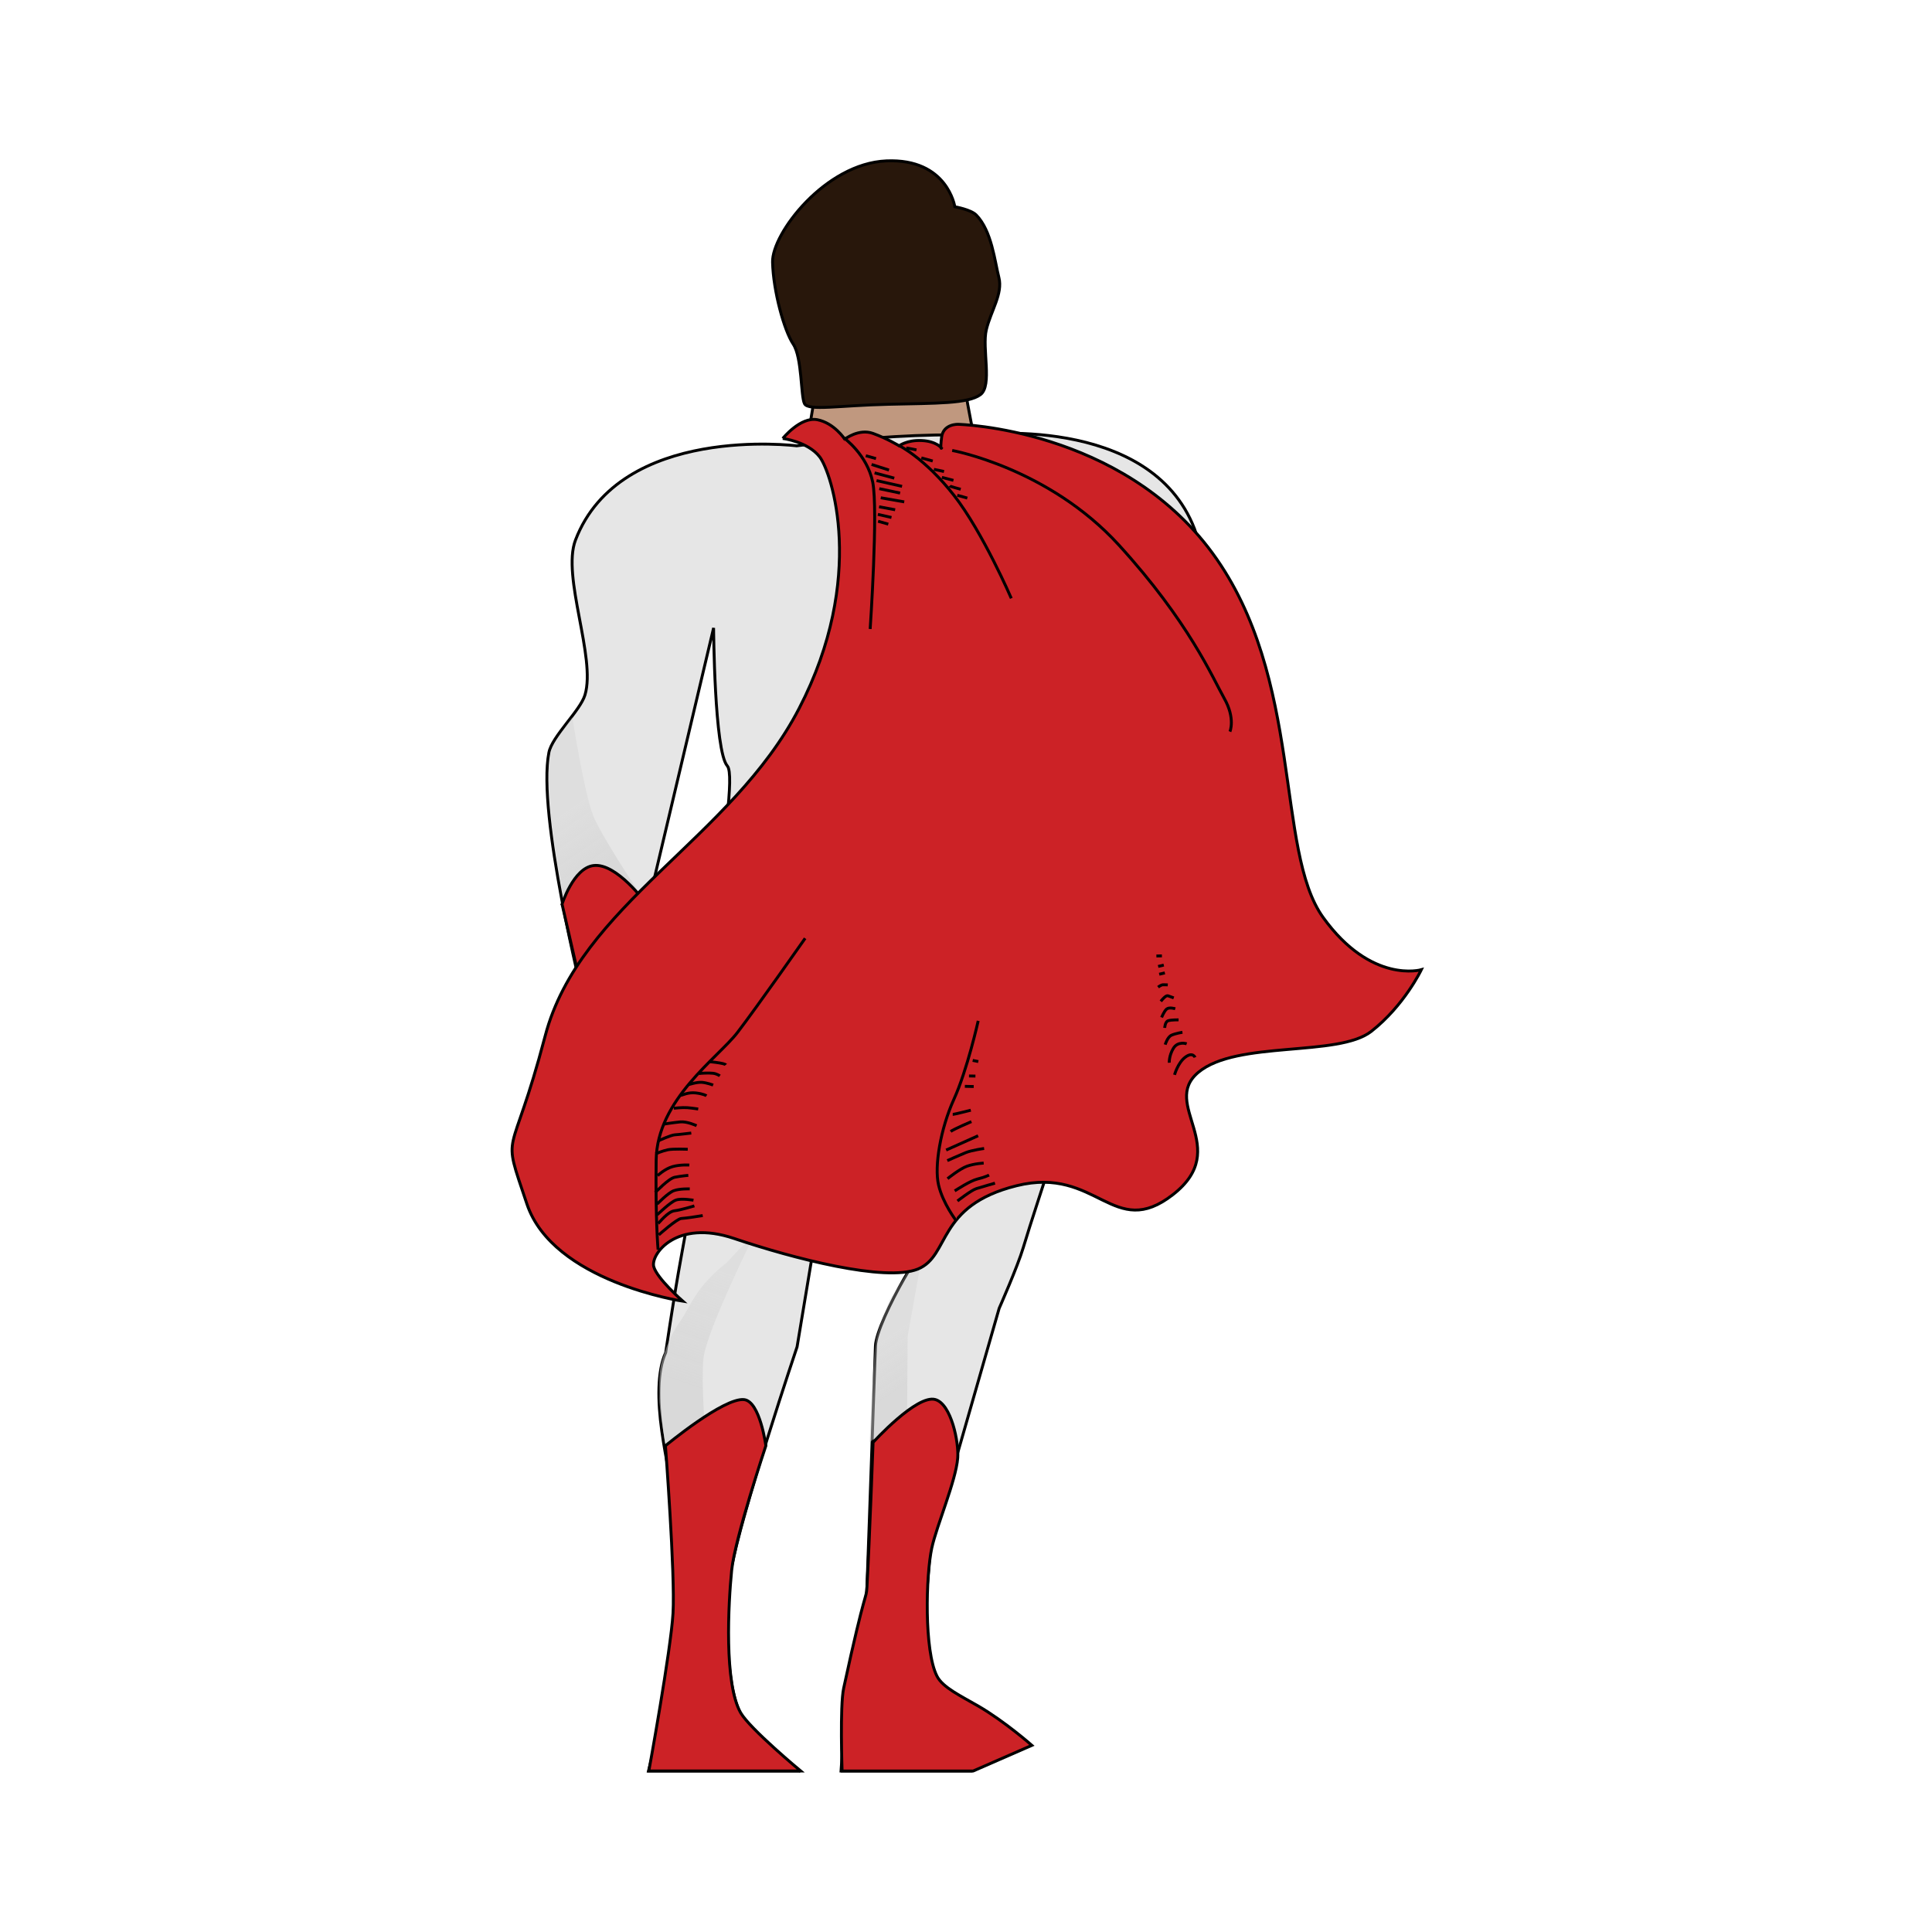 <svg:svg xmlns:dc="http://purl.org/dc/elements/1.1/" xmlns:ns1="http://sodipodi.sourceforge.net/DTD/sodipodi-0.dtd" xmlns:ns2="http://www.inkscape.org/namespaces/inkscape" xmlns:ns3="http://www.w3.org/1999/xlink" xmlns:ns5="http://creativecommons.org/ns#" xmlns:rdf="http://www.w3.org/1999/02/22-rdf-syntax-ns#" xmlns:svg="http://www.w3.org/2000/svg" height="663.814" id="svg2" version="1.1" viewBox="-175.218 -54.811 663.814 663.814" width="663.814" ns1:docname="New document 1" ns2:version="0.48.4 r9939">
  <svg:defs id="defs4">
    <svg:linearGradient gradientUnits="userSpaceOnUse" id="SVGID_30_" x1="430.74" x2="443.89" y1="322.86" y2="342">
      <svg:stop id="stop4078" offset="0" style="stop-color:#CCCCCC;stop-opacity:.3" />
      <svg:stop id="stop4080" offset="1" style="stop-color:#CCCCCC;stop-opacity:.5" />
    </svg:linearGradient>
    <svg:linearGradient gradientTransform="translate(-1197.9 -62.65)" gradientUnits="userSpaceOnUse" id="linearGradient7870" x1="483.99" x2="470.73" y1="481.28" y2="520.12" ns2:collect="always">
      <svg:stop id="stop4043" offset="0" style="stop-color:#CCCCCC;stop-opacity:.3" />
      <svg:stop id="stop4045" offset="1" style="stop-color:#CCCCCC;stop-opacity:.5" />
    </svg:linearGradient>
    <svg:linearGradient gradientTransform="translate(-1197.9 -62.65)" gradientUnits="userSpaceOnUse" id="linearGradient7872" x1="509.74" x2="495.67" y1="412.69" y2="453.92" ns2:collect="always">
      <svg:stop id="stop4050" offset="0" style="stop-color:#CCCCCC;stop-opacity:.3" />
      <svg:stop id="stop4052" offset="1" style="stop-color:#CCCCCC;stop-opacity:.5" />
    </svg:linearGradient>
    <svg:linearGradient gradientTransform="translate(-1197.9 -62.65)" gradientUnits="userSpaceOnUse" id="linearGradient7874" x1="541.44" x2="550.99" y1="503.29" y2="517.19" ns2:collect="always">
      <svg:stop id="stop4057" offset="0" style="stop-color:#CCCCCC;stop-opacity:.3" />
      <svg:stop id="stop4059" offset="1" style="stop-color:#CCCCCC;stop-opacity:.5" />
    </svg:linearGradient>
    <svg:linearGradient gradientTransform="translate(-1197.9 -62.65)" gradientUnits="userSpaceOnUse" id="linearGradient7876" x1="557.03" x2="566.62" y1="438.06" y2="452.02" ns2:collect="always">
      <svg:stop id="stop4064" offset="0" style="stop-color:#CCCCCC;stop-opacity:.3" />
      <svg:stop id="stop4066" offset="1" style="stop-color:#CCCCCC;stop-opacity:.5" />
    </svg:linearGradient>
    <svg:linearGradient gradientTransform="translate(-1197.9 -62.65)" gradientUnits="userSpaceOnUse" id="linearGradient7878" x1="430.74" x2="443.89" y1="322.86" y2="342" ns2:collect="always" ns3:href="#SVGID_30_" />
    <svg:linearGradient gradientTransform="translate(-1197.9 -62.65)" gradientUnits="userSpaceOnUse" id="linearGradient7880" x1="556.19" x2="563.26" y1="353.72" y2="387.81" ns2:collect="always">
      <svg:stop id="stop4099" offset="0" style="stop-color:#C1272D;stop-opacity:.49" />
      <svg:stop id="stop4101" offset="1" style="stop-color:#C1272D" />
    </svg:linearGradient>
    <svg:linearGradient gradientTransform="translate(-1197.9 -62.65)" gradientUnits="userSpaceOnUse" id="linearGradient7882" x1="552.19" x2="595.94" y1="234.13" y2="257.66" ns2:collect="always">
      <svg:stop id="stop4177" offset="0" style="stop-color:#D9E021;stop-opacity:.95" />
      <svg:stop id="stop4179" offset="1" style="stop-color:#D9E021" />
    </svg:linearGradient>
    <svg:linearGradient gradientTransform="matrix(-1 0 0 1 -291.28 -139.07)" gradientUnits="userSpaceOnUse" id="linearGradient7884" x1="430.74" x2="443.89" y1="322.86" y2="342" ns2:collect="always" ns3:href="#SVGID_30_" />
    <svg:linearGradient gradientTransform="matrix(-1 0 0 1 -291.28 -139.07)" gradientUnits="userSpaceOnUse" id="linearGradient7886" x1="427.62" x2="459.1" y1="358.78" y2="391.15" ns2:collect="always">
      <svg:stop id="stop4106" offset="0" style="stop-color:#C1272D;stop-opacity:.49" />
      <svg:stop id="stop4108" offset="1" style="stop-color:#C1272D" />
    </svg:linearGradient>
  </svg:defs>
  <ns1:namedview bordercolor="#666666" borderopacity="1.0" fit-margin-bottom="0" fit-margin-left="0" fit-margin-right="0" fit-margin-top="0" id="base" pagecolor="#ffffff" showgrid="false" ns2:current-layer="layer1" ns2:cx="609.80477" ns2:cy="288.85305" ns2:document-units="px" ns2:pageopacity="0.0" ns2:pageshadow="2" ns2:window-height="744" ns2:window-maximized="1" ns2:window-width="1366" ns2:window-x="0" ns2:window-y="24" ns2:zoom="0.30638185" />
  <svg:g id="layer1" transform="translate(525.41 -206.17)" ns2:groupmode="layer" ns2:label="Layer 1">
    <svg:g id="g7791">
      <svg:g id="g3235" transform="matrix(1 -.023 .023 1 -796.73 -40.841)">
        <svg:path d="m367.73 339.73s-1.715 9.003-3.001 15.434c-1.286 6.431 22.348 20.272 22.348 20.272s-13.345 4.594 2.518 4.594 42.444-4.716 42.444-4.716-6.86-13.719-8.146-18.007c-1.286-4.287-3.43-18.435-3.43-18.435s-18.007-2.572-26.152-2.572c-8.146 0-26.581 3.43-26.581 3.43z" id="path3231" style="stroke:#000000;stroke-width:1px;fill:#c0987f" ns1:nodetypes="cscscscsc" ns2:connector-curvature="0" />
        <svg:path d="m417.89 272.85s-2.144-16.72-23.151-16.292c-21.008 0.429-39.872 24.009-39.872 33.87 0 9.861 3.43 23.58 6.431 28.296s2.144 18.007 3.43 20.579c1.286 2.572 12.004 0.857 28.725 0.857 16.72 0 27.439 0.429 31.726-2.572 4.287-3.001 0.857-15.863 2.572-22.294 1.715-6.431 6.002-12.219 4.716-17.792-1.286-5.574-2.084-16.092-7.288-21.651-1.796-1.918-7.288-3.001-7.288-3.001z" id="path3233" style="stroke:#000000;stroke-width:1px;fill:#28170b" ns1:nodetypes="cssssssssac" ns2:connector-curvature="0" />
      </svg:g>
      <svg:g id="g5982" transform="translate(261.73 169.5)">
        <svg:path d="m-687.57 590.35h-51.972s12.03-47.099 12.992-61.928c0.841-12.788-5.859-36.329-8.436-54.968-1.42-10.188-1.594-20.422 1.347-26.871 7.734-51.84 7.395-35.599 7.162-55.389-0.6-49.39 19.024-140.44 14.011-146.18-4.454-5.093-4.708-47.411-4.708-47.411l-28.302 119.63 16.556 6.038s7.012 10.811 4.734 13.72c-1.227 1.552-8.265 0-8.265 0l3.545 8.778-24.781 2.195-8.238-7.68v-15.369s-16.014-63.523-11.834-84.51c1.1-5.558 10.738-14.318 12.388-19.758 3.896-12.832-8.072-40.668-3.259-53.23 15.354-40.061 76.003-32.376 76.003-32.376s63.159-8.442 81.315 0c13.22 6.136 28.668 27.623 28.416 41.34-0.127 7.011-7.168 19.771-8.274 26.707-5.787 36.018 3.578 102.52-2.34 136.1-3.013 17.052-16.302 54.689-21.267 71.34-1.996 6.66-8.28 20.857-8.28 20.857l-23.609 82.313-3.552 42.804 37.804 25.043-20.08 8.81h-44.894l1.18-16.922 7.082-28.224s2.771-77.169 3.551-100.81c0.297-8.959 20.072-42.175 17.715-32.298-2.363 9.877 0-59.503 0-59.503l-38.985 58.051-5.647 33.963s-19.24 57.145-22.694 76.802c-2.005 11.4-2.165 39.579 3.54 49.841 2.97 5.37 20.06 19.1 20.06 19.1z" id="path4040" style="stroke:#000000;fill:#e6e6e6" ns1:nodetypes="cccccccccccccccccccccccccccccccccccccccccc" ns2:connector-curvature="0" />
        <svg:path d="m-703.48 406.61s-14.812 29.94-16.965 40.65c-1.056 5.223 0 21.239 0 21.239l-13.222 9.772s-2.34-12.413-2.116-16.388c0.146-2.756-0.505-7.764 0.907-12.566 2.074-7.017 4.187-10.635 6.419-13.756 1.492-2.089 4.198-7.735 7.095-11.361 4.141-5.193 8.469-8.288 8.469-8.288l5.089-5.396 4.33-3.89z" id="path4047" style="fill:url(#linearGradient7870)" ns2:connector-curvature="0" />
        <svg:path d="m-703.33 406.04 1.912-30.515 5.656-33.075 4.685-18.817s7.496 2.313 9.997 3.038c2.903 0.844 11.144 4.757 11.144 4.757s-9.027 16.751-11.304 22.611c-3.923 10.097-11.699 41.121-11.532 41.561 0.15 0.44-10.57 10.44-10.57 10.44z" id="path4054" style="fill:url(#linearGradient7872)" ns2:connector-curvature="0" />
        <svg:path d="m-663.55 477.44 12.871-11.182 0.183-25.366 5.496-30.589-11.707 18.171s-4.376 10.821-4.743 13.966c-1.09 9.11-2.1 35-2.1 35z" id="path4061" style="fill:url(#linearGradient7874)" ns2:connector-curvature="0" />
        <svg:path d="m-643.38 354.59 3.993 0.695 10.285-3.557s-2.403 18.277-3.208 24.371c-0.969 7.485-2.431 18.711-7.077 24.921-1.399 1.883-5.611 9.287-5.611 9.287l1.63-55.72z" id="path4068" style="fill:url(#linearGradient7876)" ns2:connector-curvature="0" />
        <svg:path d="m-768.25 292.72s6.395-12.628 10.814-13.372c4.122-0.693 14.141 8.424 14.141 8.424s-12.588-18.869-15.293-25.783c-3.162-8.066-7.124-33.681-7.124-33.681s-6.666 8.693-7.469 12.095c-3.05 12.82 4.93 52.31 4.93 52.31z" id="path4082" style="fill:url(#linearGradient7878)" ns2:connector-curvature="0" />
        <svg:path d="m-769.25 292.54s3.882-12.398 10.814-13.282c7.938-1.008 18.023 12.95 18.023 12.95l-6.007 25.162 18.804 6.264s5.89 10.943 5.223 16.211c-0.326 2.546-10.908-1.758-10.908-1.758l3.549 7.683-24.303 2.195-7.698-7.68-0.331-16.651-7.15-31.08z" id="path4110" style="stroke:#000000;fill:#cc2226" ns2:connector-curvature="0" />
        <svg:path d="m-733.72 478.61s20.097-16.673 27.043-15.855c5.462 0.643 7.461 15.855 7.461 15.855s-10.646 31.782-11.749 42.772c-1.133 11.278-2.657 38.982 3.098 48.978 3.19 5.52 20.62 19.989 20.62 19.989h-52.172s7.568-41.492 8.306-54.235c0.76-13.43-2.61-57.5-2.61-57.5z" id="path4089" style="stroke:#000000;fill:#cc2226" ns2:connector-curvature="0" />
        <svg:path d="m-662.37 477.44s14.995-16.51 21.365-14.714c5.514 1.549 8.132 14.776 7.709 20.093-0.652 7.963-7.193 23.047-8.901 30.876-2.051 9.429-2.674 35.411 1.785 44.095 1.982 3.887 8.294 6.843 14.227 10.281 9.082 5.282 18.369 13.471 18.369 13.471l-20.16 8.81h-45.047s-0.791-22.261 0.538-28.446c7.633-35.358 7.738-30.19 7.999-34.744 0.93-16.83 2.11-49.72 2.11-49.72z" id="path4096" style="stroke:#000000;fill:#cc2226" ns2:connector-curvature="0" />
        <svg:path d="m-681.43 292.65 96.503-0.66v21.95s-17.023 17.326-22.517 21.952c-8.354 7.036-27.58 22.886-36.749 18.694-7.431-3.396-0.601 0-15.219-15.035-9.817-10.085-32.186-15.917-32.186-15.917" id="path4103" style="fill:url(#linearGradient7880)" ns2:connector-curvature="0" />
        <svg:path d="m-594.53 183.34c0 17.173-13.053 31.096-29.175 31.096-16.107 0-29.157-13.923-29.157-31.096 0-17.174 13.05-31.101 29.157-31.101 16.13 0 29.18 13.92 29.18 31.1z" id="path4181" style="fill:url(#linearGradient7882)" ns2:connector-curvature="0" />
        <svg:rect height="17" id="rect4183" style="fill:#c1272d" width="46" x="-642.93" y="170.35" />
        <svg:rect height="44" id="rect4185" style="fill:#c1272d" width="21" x="-629.93" y="156.35" />
      </svg:g>
      <svg:g id="g6122" transform="translate(434.41 242.17)">
        <svg:path d="m-789.68 140.94c5.698-3.647 17.647-19.754 17.647-19.754l28.302 119.63-16.556 6.038s-7.012 10.811-4.734 13.72c1.227 1.552 8.265 0 8.265 0l-3.545 8.778 24.781 2.195 8.238-7.68v-15.369s16.014-63.523 11.834-84.51c-1.1-5.558-10.738-14.318-12.388-19.758-3.896-12.832 8.072-40.668 3.259-53.23-15.354-40.061-76.003-32.376-76.003-32.376s4.484 86.428 10.9 82.316z" id="path6030" style="stroke:#000000;fill:#e6e6e6" ns1:nodetypes="ccccccccccccccc" ns2:connector-curvature="0" />
        <svg:path d="m-720.96 216.3s-6.395-12.628-10.814-13.372c-4.122-0.693-14.141 8.424-14.141 8.424s12.588-18.869 15.293-25.783c3.162-8.066 7.124-33.681 7.124-33.681s6.666 8.693 7.469 12.095c3.05 12.82-4.93 52.31-4.93 52.31z" id="path6042" style="fill:url(#linearGradient7884)" ns2:connector-curvature="0" />
        <svg:path d="m-719.96 216.12s-3.882-12.398-10.814-13.282c-7.938-1.008-18.023 12.95-18.023 12.95l6.007 25.162-18.804 6.264s-5.89 10.943-5.223 16.211c0.326 2.546 10.908-1.758 10.908-1.758l-3.549 7.683 24.303 2.195 7.698-7.68 0.331-16.651 7.15-31.08z" id="path6050" style="fill:url(#linearGradient7886)" ns2:connector-curvature="0" />
      </svg:g>
      <svg:g id="g3174" style="fill:#cc2226" transform="matrix(.616 .788 -.788 .616 -113.05 -170.19)">
        <svg:path d="m175.75 541.74s6.099-6.099 12.752-6.099c6.653 0 42.69 12.752 63.759 58.769 21.068 46.017 6.653 100.9 34.929 138.05 28.276 37.146 14.969 31.048 41.582 40.473 26.612 9.425 59.323-21.622 59.323-21.622s-11.643 2.218-15.524 0.554-8.316-16.078 9.425-27.721 43.799-31.602 47.126-43.245c3.326-11.643-13.306-18.296-1.663-44.354s35.483-14.415 35.483-40.473-27.167-15.524-27.721-32.711c-0.554-17.187 25.503-41.027 25.503-55.442s-6.099-26.612-6.099-26.612-6.653 16.633-34.929 15.524c-28.276-1.109-68.748-45.463-121.97-47.126-53.224-1.663-88.707 41.582-88.707 41.582s-3.326 3.881 0 7.207 2.934 2.313 2.934 2.313-2.934-0.095-6.261 3.786c-3.326 3.881-3.326 7.207-3.326 7.207s-4.435 1.663-8.871 4.435-4.435 8.871-4.435 8.871-6.653-0.554-11.088 3.326c-4.435 3.881-2.218 13.306-2.218 13.306z" id="path3007" style="stroke:#000000;stroke-width:1px;fill:#cc2226" ns1:nodetypes="csssscssssssscsscscscscsc" ns2:connector-curvature="0" />
        <svg:path d="m188.57 525.07s9.409-2.744 18.034 1.568c8.625 4.312 39.204 31.755 39.204 31.755" id="path3009" style="stroke:#000000;stroke-width:1px;fill:#cc2226" ns2:connector-curvature="0" />
        <svg:path d="m202.29 511.75s9.017-4.312 25.09-4.312 39.988 6.273 39.988 6.273" id="path3011" style="stroke:#000000;stroke-width:1px;fill:#cc2226" ns2:connector-curvature="0" />
        <svg:path d="m214.84 498.42s25.09-22.346 60.765-25.09c35.675-2.744 56.061 2.744 63.902 3.92 7.841 1.176 10.193 5.489 10.193 5.489" id="path3013" style="stroke:#000000;stroke-width:1px;fill:#cc2226" ns2:connector-curvature="0" />
        <svg:path d="m197.98 522.92 2.94-2.156" id="path3015" style="stroke:#000000;stroke-width:1px;fill:#cc2226" ns2:connector-curvature="0" />
        <svg:path d="m201.58 523.2 5.194-3.528" id="path3017" style="stroke:#000000;stroke-width:1px;fill:#cc2226" ns1:nodetypes="cc" ns2:connector-curvature="0" />
        <svg:path d="m204.49 524.17 5.587-4.214" id="path3019" style="stroke:#000000;stroke-width:1px;fill:#cc2226" ns1:nodetypes="cc" ns2:connector-curvature="0" />
        <svg:path d="m206.99 525.27 6.959-5.684" id="path3021" style="stroke:#000000;stroke-width:1px;fill:#cc2226" ns1:nodetypes="cc" ns2:connector-curvature="0" />
        <svg:path d="m209.76 526.24 5.587-4.704" id="path3023" style="stroke:#000000;stroke-width:1px;fill:#cc2226" ns1:nodetypes="cc" ns2:connector-curvature="0" />
        <svg:path d="m212.53 527.77 6.077-5.489" id="path3025" style="stroke:#000000;stroke-width:1px;fill:#cc2226" ns1:nodetypes="cc" ns2:connector-curvature="0" />
        <svg:path d="m214.61 530.13 4.214-3.724" id="path3027" style="stroke:#000000;stroke-width:1px;fill:#cc2226" ns1:nodetypes="cc" ns2:connector-curvature="0" />
        <svg:path d="m216.41 532.07 3.724-3.038" id="path3029" style="stroke:#000000;stroke-width:1px;fill:#cc2226" ns1:nodetypes="cc" ns2:connector-curvature="0" />
        <svg:path d="m218.32 533.46 2.94-2.156" id="path3031" style="stroke:#000000;stroke-width:1px;fill:#cc2226" ns2:connector-curvature="0" />
        <svg:path d="m204.48 510.32c0.379-0.455 2.653-2.349 2.653-2.349" id="path3033" style="stroke:#000000;stroke-width:1px;fill:#cc2226" ns2:connector-curvature="0" />
        <svg:path d="m210.32 508.35 3.259-2.425" id="path3035" style="stroke:#000000;stroke-width:1px;fill:#cc2226" ns2:connector-curvature="0" />
        <svg:path d="m216.08 507.36 2.728-2.274" id="path3037" style="stroke:#000000;stroke-width:1px;fill:#cc2226" ns2:connector-curvature="0" />
        <svg:path d="m219.94 506.91 3.259-2.501" id="path3039" style="stroke:#000000;stroke-width:1px;fill:#cc2226" ns2:connector-curvature="0" />
        <svg:path d="m223.88 506.6c0.303 0 3.259-2.274 3.259-2.274" id="path3041" style="stroke:#000000;stroke-width:1px;fill:#cc2226" ns2:connector-curvature="0" />
        <svg:path d="m228.05 506.53c0.455-0.379 2.88-2.122 2.88-2.122" id="path3043" style="stroke:#000000;stroke-width:1px;fill:#cc2226" ns2:connector-curvature="0" />
        <svg:path d="m315.76 641.43s8.36 27.439 11.147 38.157c2.787 10.718 1.072 36.013 17.364 49.089s24.652 18.435 24.652 18.435" id="path3045" style="stroke:#000000;stroke-width:1px;fill:#cc2226" ns2:connector-curvature="0" />
        <svg:path d="m328.94 693.41s1.072-1.179 2.465-2.465 1.822-1.286 1.822-1.286" id="path3047" style="stroke:#000000;stroke-width:1px;fill:#cc2226" ns2:connector-curvature="0" />
        <svg:path d="m329.91 698.77c0.322-0.643 1.929-2.894 2.894-3.859 0.965-0.965 2.144-1.286 2.144-1.286" id="path3049" style="stroke:#000000;stroke-width:1px;fill:#cc2226" ns2:connector-curvature="0" />
        <svg:path d="m330.76 703.81s0.965-2.68 2.144-3.966 3.108-2.465 3.108-2.465" id="path3051" style="stroke:#000000;stroke-width:1px;fill:#cc2226" ns2:connector-curvature="0" />
        <svg:path d="m331.94 708.31c0.322-0.429 0.643-2.68 2.572-4.609 1.929-1.929 3.001-2.251 3.001-2.251" id="path3053" style="stroke:#000000;stroke-width:1px;fill:#cc2226" ns2:connector-curvature="0" />
        <svg:path d="m333.98 712.92s1.501-2.465 2.68-3.751 2.68-2.68 2.68-2.68" id="path3055" style="stroke:#000000;stroke-width:1px;fill:#cc2226" ns2:connector-curvature="0" />
        <svg:path d="m336.12 719.03s1.608-2.894 2.894-4.93 4.502-3.644 4.502-3.644" id="path3057" style="stroke:#000000;stroke-width:1px;fill:#cc2226" ns2:connector-curvature="0" />
        <svg:path d="m339.55 723.85s1.072-4.502 1.822-5.574c0.75-1.072 3.001-4.823 3.001-4.823" id="path3059" style="stroke:#000000;stroke-width:1px;fill:#cc2226" ns2:connector-curvature="0" />
        <svg:path d="m342.45 727.49s0.643-2.465 1.501-4.18c0.857-1.715 4.073-5.466 4.073-5.466" id="path3061" style="stroke:#000000;stroke-width:1px;fill:#cc2226" ns2:connector-curvature="0" />
        <svg:path d="m348.77 731.57s-0.322-3.43 0.75-6.002 3.108-4.823 3.108-4.823" id="path3063" style="stroke:#000000;stroke-width:1px;fill:#cc2226" ns2:connector-curvature="0" />
        <svg:path d="m352.84 735.85c0-0.429-0.965-6.645 0-8.575s2.358-4.073 2.358-4.073" id="path3065" style="stroke:#000000;stroke-width:1px;fill:#cc2226" ns2:connector-curvature="0" />
        <svg:path d="m356.38 737.68s-0.75-5.252-0.107-7.288c0.643-2.037 2.894-4.716 2.894-4.716" id="path3067" style="stroke:#000000;stroke-width:1px;fill:#cc2226" ns2:connector-curvature="0" />
        <svg:path d="m359.27 739.93c0-0.429-0.643-6.217 0-8.146 0.643-1.929 3.751-4.716 3.751-4.716" id="path3069" style="stroke:#000000;stroke-width:1px;fill:#cc2226" ns2:connector-curvature="0" />
        <svg:path d="m361.85 741.53c0-0.429-1.179-5.145 0-7.074 1.179-1.929 2.894-6.431 2.894-6.431" id="path3071" style="stroke:#000000;stroke-width:1px;fill:#cc2226" ns2:connector-curvature="0" />
        <svg:path d="m365.06 743.78s-0.536-8.36 0.322-9.539 3.751-6.431 3.751-6.431" id="path3073" style="stroke:#000000;stroke-width:1px;fill:#cc2226" ns2:connector-curvature="0" />
        <svg:path d="m374.71 612.06s10.933 13.291 16.077 23.151c5.145 9.861 13.934 19.507 19.936 22.294 6.002 2.787 13.505 2.787 13.505 2.787" id="path3075" style="stroke:#000000;stroke-width:1px;fill:#cc2226" ns2:connector-curvature="0" />
        <svg:path d="m384.25 621.92 1.501-1.286" id="path3077" style="stroke:#000000;stroke-width:1px;fill:#cc2226" ns2:connector-curvature="0" />
        <svg:path d="m387.68 626.21 1.393-1.715" id="path3079" style="stroke:#000000;stroke-width:1px;fill:#cc2226" ns2:connector-curvature="0" />
        <svg:path d="m389.61 629.53 1.929-2.358" id="path3081" style="stroke:#000000;stroke-width:1px;fill:#cc2226" ns2:connector-curvature="0" />
        <svg:path d="m394.65 638.75c0.322-0.429 2.68-5.788 2.68-5.788" id="path3083" style="stroke:#000000;stroke-width:1px;fill:#cc2226" ns2:connector-curvature="0" />
        <svg:path d="m398.83 642.93c0-1.286 1.715-7.717 1.715-7.717" id="path3085" style="stroke:#000000;stroke-width:1px;fill:#cc2226" ns2:connector-curvature="0" />
        <svg:path d="m402.9 648.07 2.894-11.683" id="path3087" style="stroke:#000000;stroke-width:1px;fill:#cc2226" ns2:connector-curvature="0" />
        <svg:path d="m406.01 650s1.072-4.394 1.715-6.645c0.643-2.251 2.787-5.895 2.787-5.895" id="path3089" style="stroke:#000000;stroke-width:1px;fill:#cc2226" ns2:connector-curvature="0" />
        <svg:path d="m410.94 653.75s-0.107-5.359 0.75-7.931 2.68-5.145 2.68-5.145" id="path3091" style="stroke:#000000;stroke-width:1px;fill:#cc2226" ns2:connector-curvature="0" />
        <svg:path d="m415.76 654.39c0.107-0.857 0.536-6.324 1.608-8.682s1.393-3.966 1.393-3.966" id="path3093" style="stroke:#000000;stroke-width:1px;fill:#cc2226" ns2:connector-curvature="0" />
        <svg:path d="m419.08 655.79s0-6.002 0.643-7.717c0.643-1.715 2.465-6.217 2.465-6.217" id="path3095" style="stroke:#000000;stroke-width:1px;fill:#cc2226" ns2:connector-curvature="0" />
        <svg:path d="m394.86 550.11 1.137-1.516" id="path3097" style="stroke:#000000;stroke-width:1px;fill:#cc2226" ns2:connector-curvature="0" />
        <svg:path d="m398.05 551.85 0.834-1.819" id="path3099" style="stroke:#000000;stroke-width:1px;fill:#cc2226" ns2:connector-curvature="0" />
        <svg:path d="m400.39 553.21 0.834-1.819" id="path3101" style="stroke:#000000;stroke-width:1px;fill:#cc2226" ns2:connector-curvature="0" />
        <svg:path d="m403.65 556.25s0-1.288 0.379-1.819c0.379-0.531 1.061-1.288 1.061-1.288" id="path3103" style="stroke:#000000;stroke-width:1px;fill:#cc2226" ns2:connector-curvature="0" />
        <svg:path d="m408.05 558.52s-0.379-1.743-0.303-2.349c0.076-0.606 0.303-0.758 0.303-0.758l1.819-1.137" id="path3105" style="stroke:#000000;stroke-width:1px;fill:#cc2226" ns2:connector-curvature="0" />
        <svg:path d="m412.6 561.7s-1.213-2.046-1.213-3.183c0-1.137 1.743-2.349 1.743-2.349" id="path3107" style="stroke:#000000;stroke-width:1px;fill:#cc2226" ns2:connector-curvature="0" />
        <svg:path d="m416.08 563.07s-1.592-1.364-1.213-2.425c0.379-1.061 1.97-3.032 1.97-3.032" id="path3109" style="stroke:#000000;stroke-width:1px;fill:#cc2226" ns2:connector-curvature="0" />
        <svg:path d="m420.71 566.48s-1.592-2.198-1.213-3.714c0.379-1.516 1.516-3.562 1.516-3.562" id="path3111" style="stroke:#000000;stroke-width:1px;fill:#cc2226" ns2:connector-curvature="0" />
        <svg:path d="m425.03 560.49s-2.653 1.743-1.592 4.547 3.032 4.168 3.032 4.168" id="path3113" style="stroke:#000000;stroke-width:1px;fill:#cc2226" ns2:connector-curvature="0" />
        <svg:path d="m430.48 561.1s-2.046-0.606-2.122 2.577c-0.076 3.183 2.501 6.67 2.501 6.67" id="path3115" style="stroke:#000000;stroke-width:1px;fill:#cc2226" ns2:connector-curvature="0" />
      </svg:g>
    </svg:g>
  </svg:g>
</svg:svg>